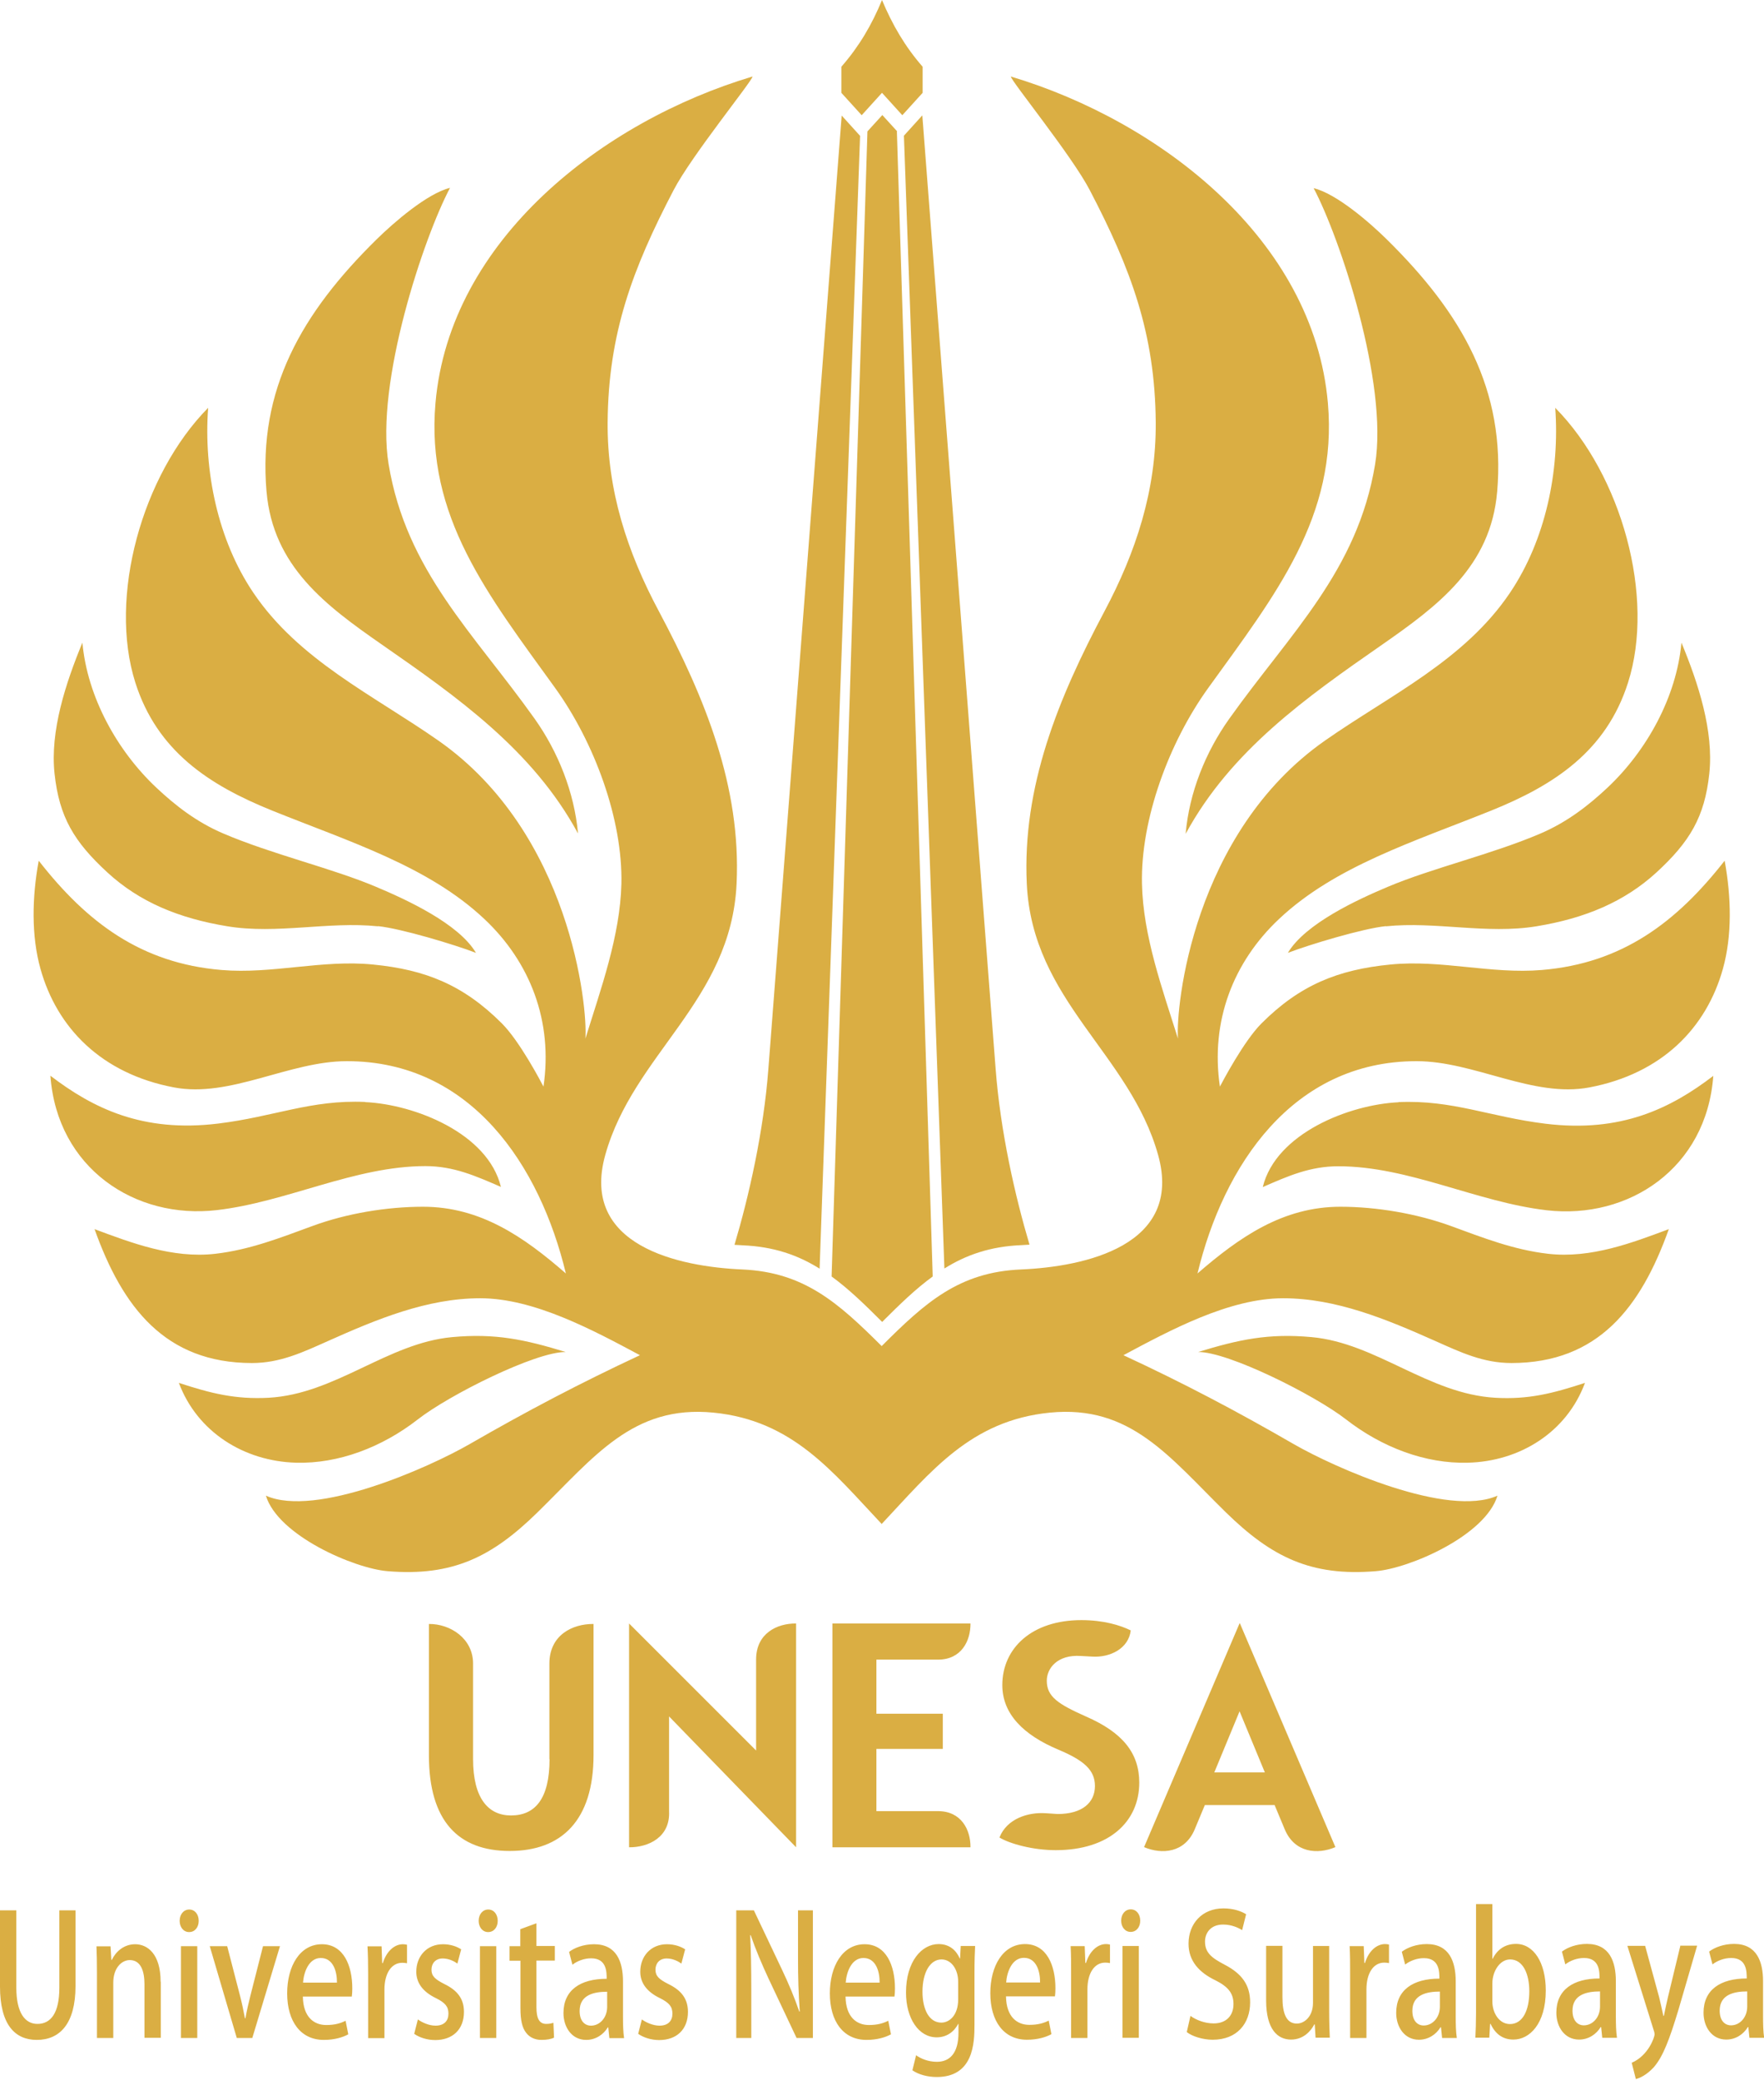 <?xml version="1.0" encoding="UTF-8"?>
<!DOCTYPE svg PUBLIC "-//W3C//DTD SVG 1.1//EN" "http://www.w3.org/Graphics/SVG/1.1/DTD/svg11.dtd">
<!-- Creator: CorelDRAW X5 -->
<svg xmlns="http://www.w3.org/2000/svg" xml:space="preserve" width="110.256mm" height="130mm" style="shape-rendering:geometricPrecision; text-rendering:geometricPrecision; image-rendering:optimizeQuality; fill-rule:evenodd; clip-rule:evenodd"
viewBox="0 0 11026 13000"
 xmlns:xlink="http://www.w3.org/1999/xlink"
 xmlns:svg="http://www.w3.org/2000/svg">
 <defs>
  <style type="text/css">
   <![CDATA[
    .fil0 {fill:#DAAE43}
   ]]>
  </style>
 </defs>
 <g id="Layer_x0020_1">
 </g>
 <g id="svg2">
  <path class="fil0" d="M5259 580l0 -163c110,-126 190,-261 254,-417 65,155 144,291 254,417l0 163 -127 140 -127 -140 -127 140 -127 -140z"/>
  <path class="fil0" d="M8662 5789c-144,15 -477,115 -612,167 109,-183 435,-333 625,-413 274,-116 653,-204 954,-333 168,-72 302,-177 418,-286 246,-231 432,-567 463,-907 104,251 203,551 174,819 -29,270 -121,425 -331,618 -199,182 -444,286 -750,336 -310,51 -631,-32 -940,0zm-3150 3738c-309,-328 -557,-648 -1052,-697 -505,-50 -747,278 -1102,625 -282,276 -528,400 -936,366 -207,-17 -684,-222 -760,-472 311,139 1016,-174 1273,-322 359,-207 690,-381 1065,-556 -290,-155 -661,-356 -998,-356 -333,0 -649,132 -951,267 -159,71 -300,138 -477,138 -541,-1 -808,-347 -983,-837 226,84 486,185 755,154 216,-25 406,-100 608,-174 212,-78 463,-120 690,-120 360,0 631,189 893,417 -162,-673 -591,-1327 -1369,-1327 -362,0 -729,231 -1081,164 -453,-86 -731,-372 -834,-741 -58,-207 -53,-448 -11,-676 302,387 641,641 1142,683 318,27 629,-66 948,-34 328,32 565,128 805,368 111,111 244,364 260,395 60,-407 -82,-778 -371,-1049 -350,-329 -843,-482 -1324,-676 -397,-160 -720,-373 -856,-800 -170,-535 41,-1298 455,-1718 -29,394 60,826 282,1155 285,423 751,641 1157,925 826,578 934,1665 919,1863 96,-309 217,-642 225,-967 9,-404 -169,-885 -415,-1226 -419,-581 -809,-1071 -747,-1780 89,-1021 1047,-1762 1982,-2041 -5,32 -380,493 -493,709 -258,494 -409,898 -413,1454 -3,424 122,809 321,1181 289,543 514,1096 485,1703 -35,732 -644,1061 -821,1695 -158,567 461,698 856,715 387,17 599,207 872,479 273,-273 484,-463 872,-479 395,-17 1014,-148 856,-715 -177,-635 -786,-963 -821,-1695 -29,-607 196,-1160 485,-1703 198,-372 324,-758 321,-1181 -4,-556 -155,-960 -413,-1454 -113,-216 -488,-677 -493,-709 935,280 1893,1021 1982,2041 62,709 -328,1199 -747,1780 -246,341 -424,822 -415,1226 7,326 128,658 225,967 -15,-198 93,-1285 919,-1863 406,-284 872,-501 1157,-925 222,-330 311,-761 282,-1155 415,420 626,1183 455,1718 -136,427 -459,640 -856,800 -482,194 -974,347 -1324,676 -289,271 -431,642 -371,1049 16,-30 149,-284 260,-395 240,-240 478,-336 805,-368 319,-32 630,61 948,34 501,-42 840,-297 1142,-683 42,229 47,469 -11,676 -103,369 -381,655 -834,741 -352,67 -719,-164 -1081,-164 -777,0 -1207,655 -1369,1327 262,-227 534,-417 893,-417 227,0 478,43 690,120 202,74 392,149 608,174 269,31 529,-70 755,-154 -175,490 -442,836 -983,837 -177,0 -318,-67 -477,-138 -303,-135 -619,-267 -951,-267 -337,0 -708,201 -998,356 375,174 707,349 1065,556 257,148 962,461 1273,322 -76,251 -552,455 -760,472 -408,34 -653,-90 -936,-366 -355,-348 -597,-675 -1102,-625 -495,49 -743,368 -1052,697zm3229 -2638c339,-15 569,92 919,135 473,58 783,-96 1049,-299 -42,577 -529,899 -1041,840 -439,-51 -861,-275 -1303,-275 -175,0 -312,60 -472,130 82,-336 542,-516 848,-530zm617 -3815c-40,468 -371,713 -721,957 -472,328 -944,661 -1226,1181 22,-257 124,-511 273,-720 380,-534 801,-923 911,-1589 84,-510 -222,-1423 -384,-1727 143,34 354,218 458,321 468,461 744,938 689,1579zm-13 5663c209,12 360,-27 562,-93 -114,308 -406,491 -733,499 -263,7 -535,-95 -761,-271 -197,-153 -737,-423 -924,-421 255,-78 440,-118 710,-93 404,37 729,355 1147,379zm-7666 0c418,-23 743,-342 1147,-379 270,-25 455,15 710,93 -188,-2 -728,268 -924,421 -226,176 -498,278 -761,271 -326,-9 -618,-192 -733,-499 201,66 353,104 562,93zm-13 -5663c-55,-640 220,-1118 689,-1579 105,-103 315,-286 458,-321 -162,304 -469,1218 -384,1727 110,666 531,1055 911,1589 149,209 250,464 273,720 -281,-520 -754,-853 -1226,-1181 -351,-244 -681,-489 -721,-957zm617 3815c306,14 766,193 848,530 -159,-69 -296,-130 -472,-130 -442,0 -864,224 -1303,275 -512,60 -999,-263 -1041,-840 266,203 576,357 1049,299 351,-43 580,-150 919,-135zm79 -1099c-310,-32 -630,51 -940,0 -306,-50 -551,-153 -750,-336 -210,-193 -302,-348 -331,-618 -29,-267 70,-567 174,-819 31,340 217,676 463,907 116,109 249,214 418,286 301,129 680,217 954,333 190,80 517,230 625,413 -135,-52 -468,-152 -612,-167z"/>
  <path class="fil0" d="M3435 10996c0,249 -91,352 -241,352 -142,0 -237,-107 -237,-352l0 -597c0,-158 -143,-249 -276,-248l0 269 0 552c0,410 183,598 505,598 324,0 524,-191 524,-600l0 -550 0 -6 0 -263c-133,-1 -276,70 -276,248 0,179 0,398 0,597zm1156 -3215c90,-303 182,-706 212,-1102l458 -5957 115 127 -253 7081c-136,-85 -287,-138 -482,-146 -16,-1 -33,-2 -51,-3zm1015 -6960l224 7158c-106,77 -206,174 -316,284 -110,-110 -210,-207 -316,-284l224 -7158 93 -102 93 102zm297 7108l-253 -7081 115 -127 458 5957c30,396 122,799 212,1102 -17,1 -34,2 -50,3 -195,8 -346,61 -482,146zm-5430 4012l-102 0 0 483c0,159 -53,227 -137,227 -77,0 -132,-68 -132,-227l0 -483 -102 0 0 476c0,238 93,334 230,334 143,0 242,-100 242,-337l0 -473zm531 447c0,-177 -84,-235 -159,-235 -73,0 -123,49 -146,98l-3 0 -5 -85 -88 0c2,49 3,98 3,161l0 412 102 0 0 -346c0,-92 53,-141 103,-141 69,0 92,69 92,150l0 336 102 0 0 -351zm238 -381c0,-41 -24,-71 -59,-71 -35,0 -60,30 -60,71 0,39 24,70 59,70 37,0 60,-31 60,-70zm-9 158l-102 0 0 574 102 0 0 -574zm411 0l-78 306c-12,50 -24,97 -32,145l-3 0c-9,-48 -19,-96 -32,-146l-79 -305 -109 0 169 574 97 0 173 -574 -106 0zm517 466c-32,16 -68,27 -122,27 -76,0 -144,-49 -146,-178l306 0c2,-15 3,-31 3,-51 0,-142 -54,-276 -190,-276 -137,0 -217,136 -217,307 0,175 84,291 229,291 66,0 119,-16 153,-35l-17 -85zm-267 -238c5,-67 37,-154 111,-154 78,0 102,85 101,154l-212 0zm649 -237c-9,-2 -16,-3 -25,-3 -53,0 -103,45 -125,118l-4 0 -4 -105 -88 0c3,53 4,108 4,175l0 399 102 0 0 -304c0,-100 43,-167 111,-167 11,0 21,1 30,3l0 -116zm341 30c-26,-18 -67,-33 -115,-33 -102,0 -167,76 -167,172 0,67 38,124 123,165 58,29 78,53 78,97 0,44 -26,75 -81,75 -41,0 -86,-21 -110,-39l-23 90c32,23 81,39 131,39 109,0 180,-66 180,-176 0,-83 -42,-135 -122,-174 -59,-30 -81,-50 -81,-90 0,-39 25,-70 70,-70 39,0 73,18 92,32l23 -87zm227 -179c0,-41 -24,-71 -59,-71 -35,0 -60,30 -60,71 0,39 24,70 59,70 37,0 60,-31 60,-70zm-9 158l-102 0 0 574 102 0 0 -574zm151 0l-68 0 0 91 68 0 0 297c0,75 11,123 36,154 21,28 55,44 95,44 34,0 61,-5 79,-14l-4 -93c-12,4 -25,7 -45,7 -43,0 -61,-34 -61,-105l0 -291 115 0 0 -91 -115 0 0 -142 -101 37 0 104zm641 221c0,-122 -39,-233 -181,-233 -65,0 -122,22 -156,48l21 80c31,-24 74,-40 117,-40 97,0 97,85 97,128 -165,0 -270,71 -270,214 0,89 52,168 142,168 60,0 108,-34 135,-78l3 0 7 67 92 0c-6,-37 -7,-88 -7,-136l0 -217zm-99 159c0,67 -46,117 -101,117 -38,0 -71,-28 -71,-92 0,-102 92,-120 172,-120l0 95zm489 -359c-26,-18 -67,-33 -115,-33 -102,0 -167,76 -167,172 0,67 38,124 123,165 58,29 78,53 78,97 0,44 -26,75 -81,75 -41,0 -86,-21 -110,-39l-23 90c32,23 81,39 131,39 109,0 180,-66 180,-176 0,-83 -42,-135 -122,-174 -59,-30 -81,-50 -81,-90 0,-39 25,-70 70,-70 39,0 73,18 92,32l23 -87zm798 -245l-94 0 0 294c0,127 3,230 11,338l-3 1c-29,-85 -67,-176 -109,-264l-175 -369 -110 0 0 798 94 0 0 -298c0,-140 -2,-243 -7,-344l3 -1c31,90 71,184 111,270l176 373 102 0 0 -798zm471 690c-32,16 -68,27 -122,27 -76,0 -144,-49 -146,-178l306 0c2,-15 3,-31 3,-51 0,-142 -54,-276 -190,-276 -137,0 -217,136 -217,307 0,175 84,291 229,291 66,0 119,-16 153,-35l-17 -85zm-267 -238c5,-67 37,-154 111,-154 78,0 102,85 101,154l-212 0zm719 -228l-4 77 -2 0c-20,-46 -60,-90 -132,-90 -105,0 -204,108 -204,303 0,160 78,280 192,280 62,0 109,-35 134,-84l2 0 0 55c0,130 -56,182 -135,182 -54,0 -101,-20 -130,-41l-23 94c38,27 96,42 152,42 229,0 236,-211 236,-326l0 -327c0,-77 2,-125 4,-166l-90 0zm-16 334c0,96 -53,144 -105,144 -75,0 -118,-80 -118,-193 0,-123 49,-202 119,-202 62,0 104,63 104,139l0 113zm567 131c-32,16 -68,27 -122,27 -76,0 -144,-49 -146,-178l306 0c2,-15 3,-31 3,-51 0,-142 -54,-276 -190,-276 -137,0 -217,136 -217,307 0,175 84,291 229,291 66,0 119,-16 153,-35l-17 -85zm-267 -238c5,-67 37,-154 111,-154 78,0 102,85 101,154l-212 0zm649 -237c-9,-2 -16,-3 -25,-3 -53,0 -103,45 -125,118l-4 0 -4 -105 -88 0c3,53 3,108 3,175l0 399 102 0 0 -304c0,-100 43,-167 111,-167 11,0 21,1 30,3l0 -116zm189 -149c0,-41 -24,-71 -59,-71 -35,0 -60,30 -60,71 0,39 24,70 59,70 37,0 60,-31 60,-70zm-9 158l-102 0 0 574 102 0 0 -574zm670 -199c-29,-18 -77,-36 -141,-36 -133,0 -218,95 -218,221 0,108 67,180 167,228 80,40 114,81 114,149 0,72 -45,121 -124,121 -55,0 -109,-21 -145,-47l-23 101c32,26 99,48 162,48 151,0 234,-100 234,-234 0,-109 -52,-179 -159,-235 -85,-44 -123,-77 -123,-145 0,-51 33,-106 113,-106 55,0 97,21 119,35l25 -100zm521 199l-102 0 0 355c0,86 -54,130 -101,130 -67,0 -90,-66 -90,-165l0 -321 -102 0 0 341c0,183 73,245 156,245 78,0 125,-55 145,-95l3 0 5 83 89 0c-2,-46 -4,-100 -4,-164l0 -410zm373 -9c-9,-2 -16,-3 -25,-3 -53,0 -103,45 -125,118l-4 0 -4 -105 -88 0c3,53 3,108 3,175l0 399 102 0 0 -304c0,-100 43,-167 111,-167 11,0 21,1 30,3l0 -116zm417 230c0,-122 -39,-233 -181,-233 -65,0 -122,22 -156,48l21 80c31,-24 74,-40 117,-40 97,0 97,85 97,128 -165,0 -270,71 -270,214 0,89 52,168 142,168 60,0 108,-34 135,-78l3 0 7 67 92 0c-6,-37 -7,-88 -7,-136l0 -217zm-99 159c0,67 -46,117 -101,117 -38,0 -71,-28 -71,-92 0,-102 92,-120 172,-120l0 95zm328 -300l0 -342 -102 0 0 682c0,52 -2,115 -4,153l87 0 5 -86 3 0c32,68 81,98 143,98 100,0 202,-98 202,-307 0,-175 -76,-291 -186,-291 -67,0 -117,34 -146,93l-2 0zm0 154c0,-76 47,-150 111,-150 81,0 120,91 120,199 0,123 -43,205 -121,205 -67,0 -110,-69 -110,-142l0 -113zm772 -14c0,-122 -39,-233 -181,-233 -65,0 -122,22 -156,48l21 80c31,-24 74,-40 117,-40 97,0 97,85 97,128 -165,0 -270,71 -270,214 0,89 52,168 142,168 60,0 108,-34 135,-78l3 0 7 67 92 0c-6,-37 -7,-88 -7,-136l0 -217zm-99 159c0,67 -46,117 -101,117 -38,0 -71,-28 -71,-92 0,-102 92,-120 172,-120l0 95zm502 -380l-78 323c-9,39 -18,81 -25,115l-3 0c-7,-33 -17,-77 -26,-115l-88 -323 -111 0 165 529c4,11 5,19 5,25 0,16 -38,132 -143,177l26 102c24,-6 68,-26 112,-74 58,-67 98,-173 155,-362l116 -398 -107 0zm517 221c0,-122 -39,-233 -181,-233 -65,0 -122,22 -156,48l21 80c31,-24 74,-40 117,-40 97,0 97,85 97,128 -165,0 -270,71 -270,214 0,89 52,168 142,168 60,0 108,-34 135,-78l3 0 7 67 92 0c-6,-37 -7,-88 -7,-136l0 -217zm-99 159c0,67 -46,117 -101,117 -38,0 -71,-28 -71,-92 0,-102 92,-120 172,-120l0 95zm-3854 -2352c-67,-33 -172,-64 -308,-64 -310,0 -494,176 -494,406 0,182 134,313 351,404 159,67 228,127 228,227 0,104 -80,175 -233,175l-76 -5c-108,-7 -241,33 -288,152 67,40 211,79 352,79 334,0 522,-179 522,-422 0,-184 -103,-313 -332,-413 -175,-78 -246,-124 -246,-224 0,-78 66,-164 211,-155l73 4c110,7 228,-49 241,-165zm681 -44l-597 1399c111,47 255,37 317,-112l63 -151 436 0 63 151c62,149 206,159 317,112l-597 -1399zm-158 932l158 -382 158 382 -316 0zm-2112 242l0 -389 415 0 0 -220 -415 0 0 -338 385 0c146,0 204,-117 203,-226 -268,0 -596,0 -863,0l0 1399c268,0 596,0 863,0 1,-109 -57,-226 -203,-226l-385 0zm-752 -379l-794 -794 0 1399c121,1 258,-63 250,-225l0 -593 794 818 0 -1399c-121,-1 -250,63 -250,225l0 570z"/>
 </g>
</svg>
